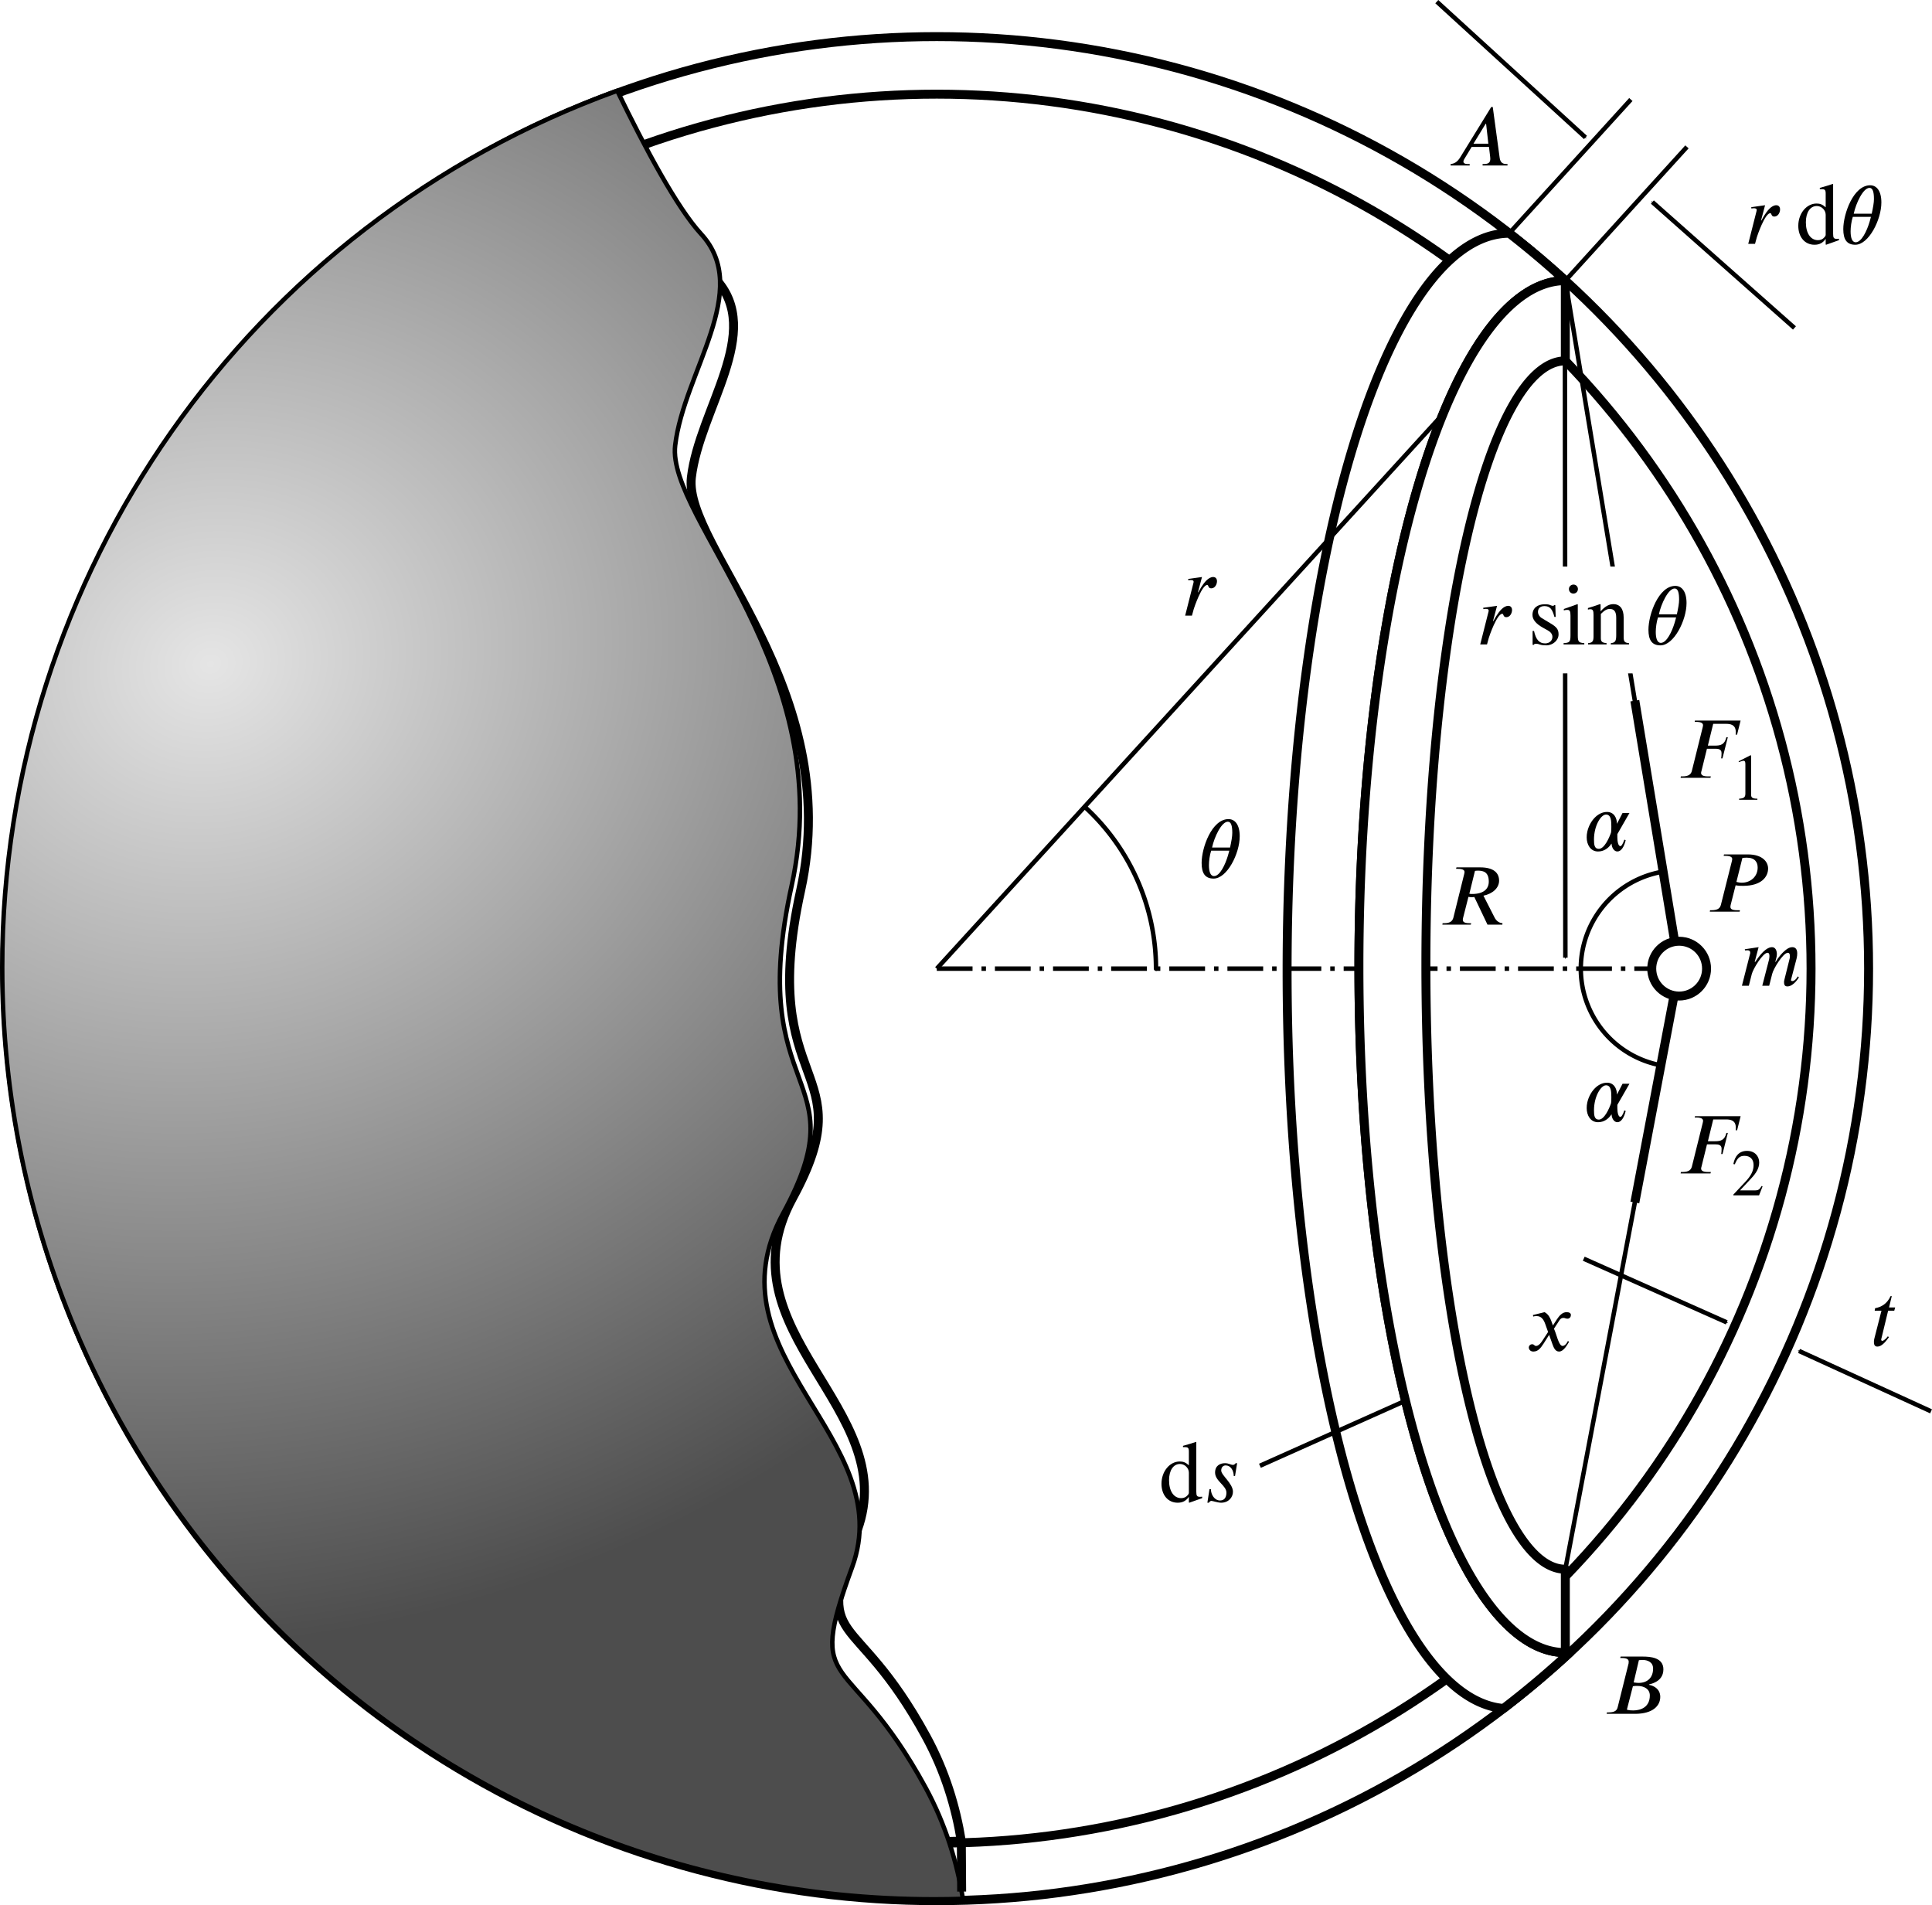 <?xml version="1.0" encoding="UTF-8" standalone="no"?>
<svg
   width="57.169mm"
   height="56.374mm"
   viewBox="0 0 57.169 56.374"
   version="1.1"
   id="svg2923"
   inkscape:version="1.1.2 (b8e25be833, 2022-02-05)"
   sodipodi:docname="fig04.11.svg"
   xmlns:inkscape="http://www.inkscape.org/namespaces/inkscape"
   xmlns:sodipodi="http://sodipodi.sourceforge.net/DTD/sodipodi-0.dtd"
   xmlns:xlink="http://www.w3.org/1999/xlink"
   xmlns="http://www.w3.org/2000/svg"
   xmlns:svg="http://www.w3.org/2000/svg"
   xmlns:rdf="http://www.w3.org/1999/02/22-rdf-syntax-ns#"
   xmlns:cc="http://creativecommons.org/ns#"
   xmlns:dc="http://purl.org/dc/elements/1.1/">
  <defs
     id="defs2917">
    <marker
       style="overflow:visible"
       id="marker2688"
       refX="0"
       refY="0"
       orient="auto"
       inkscape:stockid="Arrow1Send"
       inkscape:isstock="true">
      <path
         transform="matrix(-0.2,0,0,-0.2,-1.2,0)"
         style="fill:#000000;fill-opacity:1;fill-rule:evenodd;stroke:#000000;stroke-width:1pt;stroke-opacity:1"
         d="M 0,0 5,-5 -12.5,0 5,5 Z"
         id="path2686" />
    </marker>
    <marker
       style="overflow:visible"
       id="marker2698"
       refX="0"
       refY="0"
       orient="auto"
       inkscape:stockid="Arrow1Send"
       inkscape:isstock="true">
      <path
         transform="matrix(-0.2,0,0,-0.2,-1.2,0)"
         style="fill:#000000;fill-opacity:1;fill-rule:evenodd;stroke:#000000;stroke-width:1pt;stroke-opacity:1"
         d="M 0,0 5,-5 -12.5,0 5,5 Z"
         id="path2696" />
    </marker>
    <radialGradient
       inkscape:collect="always"
       xlink:href="#linearGradient9296"
       id="radialGradient9300"
       cx="63.42"
       cy="141.909"
       fx="63.42"
       fy="141.909"
       r="11.593"
       gradientTransform="matrix(0.733,2.376,-2.658,0.821,383.189,-173.682)"
       gradientUnits="userSpaceOnUse" />
    <linearGradient
       inkscape:collect="always"
       id="linearGradient9296">
      <stop
         style="stop-color:#e5e5e5;stop-opacity:1"
         offset="0"
         id="stop9292" />
      <stop
         style="stop-color:#4d4d4d;stop-opacity:1"
         offset="1"
         id="stop9294" />
    </linearGradient>
    <marker
       style="overflow:visible"
       id="marker5367"
       refX="0"
       refY="0"
       orient="auto"
       inkscape:stockid="Arrow1Mend"
       inkscape:isstock="true"
       inkscape:collect="always">
      <path
         transform="matrix(-0.4,0,0,-0.4,-4,0)"
         style="fill:#000000;fill-opacity:1;fill-rule:evenodd;stroke:#000000;stroke-width:1pt;stroke-opacity:1"
         d="M 0,0 5,-5 -12.5,0 5,5 Z"
         id="path5365" />
    </marker>
    <marker
       style="overflow:visible"
       id="marker5377"
       refX="0"
       refY="0"
       orient="auto"
       inkscape:stockid="Arrow1Mend"
       inkscape:isstock="true">
      <path
         transform="matrix(-0.4,0,0,-0.4,-4,0)"
         style="fill:#000000;fill-opacity:1;fill-rule:evenodd;stroke:#000000;stroke-width:1pt;stroke-opacity:1"
         d="M 0,0 5,-5 -12.5,0 5,5 Z"
         id="path5375" />
    </marker>
    <marker
       style="overflow:visible"
       id="marker5397"
       refX="0"
       refY="0"
       orient="auto"
       inkscape:stockid="Arrow1Mend"
       inkscape:isstock="true">
      <path
         transform="matrix(-0.4,0,0,-0.4,-4,0)"
         style="fill:#000000;fill-opacity:1;fill-rule:evenodd;stroke:#000000;stroke-width:1pt;stroke-opacity:1"
         d="M 0,0 5,-5 -12.5,0 5,5 Z"
         id="path5395" />
    </marker>
    <marker
       style="overflow:visible"
       id="marker5387"
       refX="0"
       refY="0"
       orient="auto"
       inkscape:stockid="Arrow1Mend"
       inkscape:isstock="true">
      <path
         transform="matrix(-0.4,0,0,-0.4,-4,0)"
         style="fill:#000000;fill-opacity:1;fill-rule:evenodd;stroke:#000000;stroke-width:1pt;stroke-opacity:1"
         d="M 0,0 5,-5 -12.5,0 5,5 Z"
         id="path5385" />
    </marker>
    <marker
       style="overflow:visible"
       id="Arrow1Mstart"
       refX="0"
       refY="0"
       orient="auto"
       inkscape:stockid="Arrow1Mstart"
       inkscape:isstock="true">
      <path
         transform="matrix(0.4,0,0,0.4,4,0)"
         style="fill:#000000;fill-opacity:1;fill-rule:evenodd;stroke:#000000;stroke-width:1pt;stroke-opacity:1"
         d="M 0,0 5,-5 -12.5,0 5,5 Z"
         id="path939" />
    </marker>
    <marker
       style="overflow:visible"
       id="marker7098"
       refX="0"
       refY="0"
       orient="auto"
       inkscape:stockid="Arrow1Mend"
       inkscape:isstock="true">
      <path
         transform="matrix(-0.4,0,0,-0.4,-4,0)"
         style="fill:#000000;fill-opacity:1;fill-rule:evenodd;stroke:#000000;stroke-width:1pt;stroke-opacity:1"
         d="M 0,0 5,-5 -12.5,0 5,5 Z"
         id="path7096" />
    </marker>
  </defs>
  <sodipodi:namedview
     id="base"
     pagecolor="#ffffff"
     bordercolor="#666666"
     borderopacity="1.0"
     inkscape:pageopacity="0.0"
     inkscape:pageshadow="2"
     inkscape:zoom="3.6279843"
     inkscape:cx="107.91116"
     inkscape:cy="106.53299"
     inkscape:document-units="mm"
     inkscape:current-layer="layer1"
     inkscape:document-rotation="0"
     showgrid="false"
     inkscape:window-width="1920"
     inkscape:window-height="991"
     inkscape:window-x="-9"
     inkscape:window-y="-9"
     inkscape:window-maximized="1"
     inkscape:pagecheckerboard="0"
     inkscape:snap-global="false" />
  <g
     inkscape:label="图层 1"
     inkscape:groupmode="layer"
     id="layer1"
     transform="translate(-46.255,-73.867)">
    <ellipse
       style="fill:none;stroke:#000000;stroke-width:0.265;stroke-linecap:round;stroke-linejoin:round;stroke-miterlimit:4;stroke-dasharray:none;stroke-opacity:1"
       id="path4583-6"
       cx="73.975"
       cy="102.529"
       rx="27.573"
       ry="27.579" />
    <ellipse
       style="fill:none;stroke:#000000;stroke-width:0.265;stroke-linecap:round;stroke-linejoin:round;stroke-miterlimit:4;stroke-dasharray:none;stroke-opacity:1"
       id="path4583-5"
       cx="73.975"
       cy="102.529"
       rx="25.87"
       ry="25.876" />
    <path
       id="path4583"
       style="fill:#ffffff;fill-opacity:1;stroke:#000000;stroke-width:0.265;stroke-linecap:round;stroke-linejoin:round;stroke-miterlimit:4;stroke-dasharray:none;stroke-opacity:1"
       d="m 90.915,80.769 a 6.574,21.83 0 0 0 -6.574,21.829 6.574,21.83 0 0 0 6.403,21.822 27.573,27.579 0 0 0 1.968,-1.659 6.109,20.298 0 0 1 -0.137,0.006 6.109,20.298 0 0 1 -6.109,-20.298 6.109,20.298 0 0 1 6.109,-20.298 27.573,27.579 0 0 0 -1.66,-1.401 z" />
    <path
       style="fill:none;stroke:#000000;stroke-width:0.132;stroke-linecap:butt;stroke-linejoin:miter;stroke-miterlimit:4;stroke-dasharray:none;stroke-opacity:1"
       d="M 73.975,102.529 92.561,82.17"
       id="path5284"
       sodipodi:nodetypes="cc" />
    <path
       style="fill:none;stroke:#000000;stroke-width:0.132;stroke-linecap:butt;stroke-linejoin:miter;stroke-miterlimit:4;stroke-dasharray:1.058, 0.265, 0.132, 0.265;stroke-dashoffset:0;stroke-opacity:1"
       d="M 73.975,102.529 H 95.942"
       id="path5286"
       sodipodi:nodetypes="cc" />
    <path
       style="fill:none;stroke:#000000;stroke-width:0.132;stroke-linecap:butt;stroke-linejoin:miter;stroke-miterlimit:4;stroke-dasharray:none;stroke-opacity:1;marker-start:url(#Arrow1Mstart);marker-end:url(#marker7098)"
       d="m 92.561,82.561 0.014,19.643"
       id="path5296"
       sodipodi:nodetypes="cc" />
    <path
       style="fill:none;stroke:#000000;stroke-width:0.132;stroke-linecap:butt;stroke-linejoin:miter;stroke-miterlimit:4;stroke-dasharray:none;stroke-opacity:1"
       d="m 92.575,82.17 3.598,-3.957"
       id="path5304" />
    <path
       style="fill:none;stroke:#000000;stroke-width:0.132;stroke-linecap:butt;stroke-linejoin:miter;stroke-miterlimit:4;stroke-dasharray:none;stroke-opacity:1"
       d="m 90.915,80.769 3.598,-3.957"
       id="path5304-7" />
    <path
       style="fill:none;stroke:#000000;stroke-width:0.132;stroke-linecap:butt;stroke-linejoin:miter;stroke-miterlimit:4;stroke-dasharray:none;stroke-opacity:1;marker-end:url(#marker5387)"
       d="M 99.354,83.571 95.15,79.846"
       id="path5321"
       sodipodi:nodetypes="cc" />
    <path
       style="fill:none;stroke:#000000;stroke-width:0.132;stroke-linecap:butt;stroke-linejoin:miter;stroke-miterlimit:4;stroke-dasharray:none;stroke-opacity:1;marker-end:url(#marker5397)"
       d="m 88.771,73.916 4.399,4.018"
       id="path5321-6" />
    <path
       style="fill:none;stroke:#000000;stroke-width:0.132;stroke-linecap:butt;stroke-linejoin:miter;stroke-miterlimit:4;stroke-dasharray:none;stroke-opacity:1;marker-end:url(#marker5377)"
       d="m 103.396,115.628 -3.906,-1.786"
       id="path5340"
       sodipodi:nodetypes="cc" />
    <path
       style="fill:none;stroke:#000000;stroke-width:0.132;stroke-linecap:butt;stroke-linejoin:miter;stroke-miterlimit:4;stroke-dasharray:none;stroke-opacity:1;marker-end:url(#marker5367)"
       d="m 93.119,111.112 4.231,1.884"
       id="path5340-3" />
    <path
       style="fill:none;stroke:#000000;stroke-width:0.132;stroke-linecap:butt;stroke-linejoin:miter;stroke-miterlimit:4;stroke-dasharray:none;stroke-opacity:1"
       d="m 83.537,117.239 5.141,-2.298"
       id="path6081" />
    <path
       style="fill:none;stroke:#000000;stroke-width:0.132;stroke-linecap:butt;stroke-linejoin:miter;stroke-miterlimit:4;stroke-dasharray:none;stroke-opacity:1"
       d="m 92.575,82.171 3.367,20.358 -3.368,17.771"
       id="path2666" />
    <ellipse
       style="fill:#ffffff;fill-opacity:1;stroke:#000000;stroke-width:0.265;stroke-linecap:round;stroke-linejoin:round;stroke-miterlimit:4;stroke-dasharray:none;stroke-opacity:1"
       id="path5288"
       cx="95.942"
       cy="102.529"
       rx="0.811"
       ry="0.811" />
    <g
       style="fill:#000000;fill-opacity:1"
       id="id-05bf8d6a-19a4-4919-987c-a7d48c2b414c"
       transform="matrix(0.247,0,0,0.247,50.86,45.476)">
      <g
         transform="translate(154.768,134.765)"
         id="g8130">
        <path
           style="stroke:none;stroke-width:0"
           d="m 4.891,-2.609 h -1.781 l 1.453,-2.375 H 4.625 Z M 7.188,0 V -0.172 H 7.031 c -0.453,0 -0.703,-0.219 -0.781,-0.734 L 5.422,-7 h -0.188 L 1.5,-0.938 C 1.125,-0.344 0.734,-0.203 0.375,-0.172 V 0 H 2.656 V -0.172 H 2.359 C 2.078,-0.172 1.906,-0.281 1.906,-0.469 1.906,-0.547 1.938,-0.656 2,-0.75 L 2.891,-2.219 H 4.969 l 0.141,1.188 c 0,0.078 0.016,0.156 0.016,0.219 0,0.422 -0.172,0.641 -0.75,0.641 H 4.203 V 0 Z m 0,0"
           id="id-75db7ab2-fa87-4f47-8a49-eacbed3bad5a" />
      </g>
    </g>
    <g
       id="g8708"
       transform="translate(-1.878,-40.452)">
      <g
         style="fill:#000000;fill-opacity:1"
         id="id-0b6604c6-cd45-4b0a-868c-b8a5b2aab3c8"
         transform="matrix(0.247,0,0,0.247,59.052,88.247)">
        <g
           transform="translate(164.921,134.765)"
           id="g8134">
          <path
             style="stroke:none;stroke-width:0"
             d="M 1.844,-2.797 2.328,-4.625 0.672,-4.391 0.688,-4.234 c 0.062,0 0.219,-0.031 0.281,-0.031 0.234,0 0.359,0.062 0.359,0.203 0,0.047 -0.016,0.125 -0.047,0.234 L 0.312,0 H 1.125 l 0.219,-0.797 c 0.047,-0.172 0.969,-2.875 1.609,-2.875 0.188,0 0.078,0.406 0.484,0.406 0.438,0 0.688,-0.469 0.688,-0.859 0,-0.281 -0.156,-0.5 -0.453,-0.5 -0.578,0 -1.094,0.672 -1.453,1.25 -0.109,0.188 -0.234,0.391 -0.328,0.578 z m 0,0"
             id="id-f08747c1-99ce-4005-91d0-8b32dbb69338" />
        </g>
      </g>
      <g
         style="fill:#000000;fill-opacity:1"
         id="id-8b715665-1de9-4bf0-91da-3572276b5978"
         transform="matrix(0.247,0,0,0.247,59.052,88.247)">
        <g
           transform="translate(170.948,134.765)"
           id="g8138">
          <path
             style="stroke:none;stroke-width:0"
             d="M 3.562,-1.078 C 3.562,-1 3.5,-0.875 3.406,-0.781 3.219,-0.562 2.969,-0.438 2.641,-0.438 1.75,-0.438 1.188,-1.281 1.188,-2.578 c 0,-1.188 0.516,-1.953 1.312,-1.953 0.562,0 1.062,0.484 1.062,1.047 z M 5.156,-0.438 v -0.172 c -0.172,0.016 -0.188,0.016 -0.25,0.016 -0.375,0 -0.453,-0.125 -0.453,-0.609 V -7.156 L 4.406,-7.172 C 3.891,-7 3.531,-6.891 2.859,-6.703 v 0.156 c 0.078,0 0.141,0 0.234,0 0.375,0 0.469,0.094 0.469,0.531 V -4.375 C 3.172,-4.719 2.891,-4.828 2.469,-4.828 c -1.203,0 -2.188,1.188 -2.188,2.672 0,1.344 0.781,2.266 1.938,2.266 0.594,0 1,-0.219 1.344,-0.703 v 0.672 l 0.047,0.031 z m 0,0"
             id="id-afd24b9c-0c38-42a9-9b05-631e174018db" />
        </g>
        <g
           transform="translate(176.198,134.765)"
           id="g8141">
          <path
             style="stroke:none;stroke-width:0"
             d="m 3.734,-3.234 c -0.031,0.094 -0.094,0.391 -0.172,0.625 C 3.25,-1.562 2.609,-0.188 1.906,-0.188 c -0.453,0 -0.609,-0.594 -0.609,-1.312 0,-0.5 0.094,-1.203 0.266,-1.734 z m -2.062,-0.375 c 0.266,-1.25 1.125,-3.094 1.891,-3.094 0.422,0 0.531,0.578 0.531,1.344 0,0.438 -0.109,1.016 -0.266,1.75 z m 3.312,-1.344 c 0,-1.406 -0.578,-2.062 -1.344,-2.062 -2,0 -3.219,3.422 -3.219,5.25 0,1.266 0.438,1.875 1.438,1.875 1.609,0 3.125,-3 3.125,-5.062 z m 0,0"
             id="id-a0797227-da5d-41e1-b0d1-1209137d2a16" />
        </g>
      </g>
    </g>
    <g
       style="fill:#000000;fill-opacity:1"
       id="id-7f5d2ead-a30e-41b7-8fc0-af5bc050a255"
       transform="matrix(0.247,0,0,0.247,35.719,58.796)">
      <g
         transform="translate(184.326,134.765)"
         id="g8145">
        <path
           style="stroke:none;stroke-width:0"
           d="M 1.844,-2.797 2.328,-4.625 0.672,-4.391 0.688,-4.234 c 0.062,0 0.219,-0.031 0.281,-0.031 0.234,0 0.359,0.062 0.359,0.203 0,0.047 -0.016,0.125 -0.047,0.234 L 0.312,0 H 1.125 l 0.219,-0.797 c 0.047,-0.172 0.969,-2.875 1.609,-2.875 0.188,0 0.078,0.406 0.484,0.406 0.438,0 0.688,-0.469 0.688,-0.859 0,-0.281 -0.156,-0.5 -0.453,-0.5 -0.578,0 -1.094,0.672 -1.453,1.25 -0.109,0.188 -0.234,0.391 -0.328,0.578 z m 0,0"
           id="id-8f89a181-d40c-4e46-aa1a-a7429b1fa788" />
      </g>
    </g>
    <g
       style="fill:#000000;fill-opacity:1"
       id="id-13154c8a-4c88-4083-8c63-b4d4551c921c"
       transform="matrix(0.247,0,0,0.247,34.473,66.55)">
      <g
         transform="translate(191.234,134.765)"
         id="g8149">
        <path
           style="stroke:none;stroke-width:0"
           d="m 3.734,-3.234 c -0.031,0.094 -0.094,0.391 -0.172,0.625 C 3.25,-1.562 2.609,-0.188 1.906,-0.188 c -0.453,0 -0.609,-0.594 -0.609,-1.312 0,-0.5 0.094,-1.203 0.266,-1.734 z m -2.062,-0.375 c 0.266,-1.25 1.125,-3.094 1.891,-3.094 0.422,0 0.531,0.578 0.531,1.344 0,0.438 -0.109,1.016 -0.266,1.75 z m 3.312,-1.344 c 0,-1.406 -0.578,-2.062 -1.344,-2.062 -2,0 -3.219,3.422 -3.219,5.25 0,1.266 0.438,1.875 1.438,1.875 1.609,0 3.125,-3 3.125,-5.062 z m 0,0"
           id="id-e65010df-aa71-4e19-9014-112c25f5f609" />
      </g>
    </g>
    <g
       style="fill:#000000;fill-opacity:1"
       id="id-79c7fcfa-e4ee-4913-8511-6425b7abde52"
       transform="matrix(0.247,0,0,0.247,23.923,85.018)">
      <g
         transform="translate(229.277,134.765)"
         id="g8171">
        <path
           style="stroke:none;stroke-width:0"
           d="M 3.562,-1.078 C 3.562,-1 3.5,-0.875 3.406,-0.781 3.219,-0.562 2.969,-0.438 2.641,-0.438 1.75,-0.438 1.188,-1.281 1.188,-2.578 c 0,-1.188 0.516,-1.953 1.312,-1.953 0.562,0 1.062,0.484 1.062,1.047 z M 5.156,-0.438 v -0.172 c -0.172,0.016 -0.188,0.016 -0.25,0.016 -0.375,0 -0.453,-0.125 -0.453,-0.609 V -7.156 L 4.406,-7.172 C 3.891,-7 3.531,-6.891 2.859,-6.703 v 0.156 c 0.078,0 0.141,0 0.234,0 0.375,0 0.469,0.094 0.469,0.531 V -4.375 C 3.172,-4.719 2.891,-4.828 2.469,-4.828 c -1.203,0 -2.188,1.188 -2.188,2.672 0,1.344 0.781,2.266 1.938,2.266 0.594,0 1,-0.219 1.344,-0.703 v 0.672 l 0.047,0.031 z m 0,0"
           id="id-57f878ab-32fa-4f50-a007-20c7d6bd42a3" />
      </g>
      <g
         transform="translate(234.527,134.765)"
         id="g8174">
        <path
           style="stroke:none;stroke-width:0"
           d="M 4.094,-4.625 H 3.922 c -0.078,0.094 -0.188,0.203 -0.312,0.203 -0.297,0 -0.516,-0.203 -0.969,-0.203 -0.578,0 -1.188,0.281 -1.188,1.125 0,1.016 1.359,1.547 1.359,2.406 0,0.406 -0.141,0.938 -0.766,0.938 -0.656,0 -1.094,-0.703 -1.094,-1.359 H 0.781 l -0.25,1.625 h 0.172 c 0.125,-0.172 0.219,-0.219 0.312,-0.219 0.125,0 0.797,0.219 1.156,0.219 0.922,0 1.422,-0.672 1.422,-1.312 0,-1 -1.406,-1.969 -1.406,-2.547 0,-0.422 0.266,-0.609 0.531,-0.609 0.594,0 0.969,0.594 0.969,1.266 h 0.156 z m 0,0"
           id="id-d4338989-05b2-4e50-99e1-08993220a7f4" />
      </g>
    </g>
    <g
       style="fill:#000000;fill-opacity:1"
       id="id-3f5b794f-9a26-403b-a83a-95c7f25a9282"
       transform="matrix(0.247,0,0,0.247,33.979,91.292)">
      <g
         transform="translate(241.772,134.765)"
         id="g8178">
        <path
           style="stroke:none;stroke-width:0"
           d="m 3.547,-3.297 c 0.156,-0.047 0.375,-0.047 0.531,-0.047 0.828,0 1.5,0.375 1.5,1.141 0,1.359 -1.016,1.797 -2,1.797 -0.266,0 -0.484,-0.016 -0.75,-0.094 z m 0.719,-3.125 C 4.406,-6.438 4.562,-6.453 4.719,-6.453 c 0.562,0 1.25,0.234 1.25,1.031 0,1.016 -0.594,1.719 -1.766,1.719 -0.156,0 -0.344,-0.031 -0.562,-0.062 z m -2.188,-0.438 L 2.031,-6.688 h 0.188 c 0.625,0 0.828,0.172 0.828,0.438 0,0.062 -0.016,0.172 -0.016,0.219 L 1.734,-0.828 C 1.656,-0.469 1.453,-0.172 0.656,-0.172 H 0.438 L 0.406,0 H 3.797 C 5.969,0 6.828,-0.984 6.828,-2.031 6.828,-2.922 6.125,-3.359 5.5,-3.469 L 5.469,-3.516 C 5.688,-3.562 5.984,-3.656 6.25,-3.797 c 0.5,-0.25 0.953,-0.719 0.953,-1.531 0,-1.438 -1.594,-1.531 -2.484,-1.531 z m 0,0"
           id="id-b3afebf1-0db5-4c4c-a8fb-af8241ca12f4" />
      </g>
    </g>
    <g
       style="fill:#000000;fill-opacity:1"
       id="id-0d856a65-bc96-42df-89f2-62f9822285ba"
       transform="matrix(0.247,0,0,0.247,39.326,80.402)">
      <g
         transform="translate(252.125,134.765)"
         id="g8182">
        <path
           style="stroke:none;stroke-width:0"
           d="M 2.969,-4.594 H 2.234 L 2.562,-5.953 H 2.422 C 2,-5.047 1.359,-4.656 0.562,-4.5 l -0.047,0.297 h 0.812 L 0.469,-0.844 c -0.031,0.125 -0.047,0.25 -0.047,0.391 0,0.281 0.078,0.547 0.406,0.547 0.625,0 1.141,-0.797 1.391,-1.125 l -0.125,-0.109 C 1.703,-0.625 1.453,-0.594 1.453,-0.594 c -0.125,0 -0.156,-0.062 -0.156,-0.125 0,-0.031 0,-0.094 0.016,-0.125 L 2.125,-4.203 h 0.734 z m 0,0"
           id="id-ac56a249-33f9-4fcf-bc7a-031c73e49e99" />
      </g>
    </g>
    <g
       style="fill:#000000;fill-opacity:1"
       id="id-b2f40438-ff0e-4fb4-94ff-e17c63a0a7f8"
       transform="matrix(0.247,0,0,0.247,25.1,67.94)">
      <g
         transform="translate(258.036,134.765)"
         id="g8186">
        <path
           style="stroke:none;stroke-width:0"
           d="m 4.312,-6.438 c 0.109,-0.016 0.203,-0.031 0.344,-0.031 0.672,0 1.312,0.172 1.312,1.312 0,0.875 -0.609,1.484 -2,1.484 -0.094,0 -0.203,0 -0.328,-0.031 z m 3.297,6.266 c -0.594,-0.047 -0.875,-0.484 -1.062,-0.906 L 5.328,-3.469 c 1.125,-0.234 1.875,-0.938 1.875,-1.797 0,-0.891 -0.594,-1.594 -2.266,-1.594 H 2.094 L 2.047,-6.688 H 2.25 c 0.641,0 0.812,0.172 0.812,0.391 0,0.078 -0.031,0.172 -0.047,0.266 L 1.719,-0.812 c -0.109,0.344 -0.312,0.641 -1.109,0.641 H 0.438 L 0.406,0 H 3.812 L 3.859,-0.172 H 3.656 c -0.609,0 -0.797,-0.156 -0.797,-0.406 0,-0.078 0,-0.156 0.031,-0.234 L 3.531,-3.328 C 3.688,-3.312 3.797,-3.281 3.938,-3.281 c 0.078,0 0.203,-0.016 0.297,-0.031 L 5.812,0 h 1.781 z m 0,0"
           id="id-a64ac86b-5798-46d0-9b26-2c15c077fa05" />
      </g>
    </g>
    <g
       style="fill:#000000;fill-opacity:1"
       id="id-f48721d5-6dce-4ccd-b8f1-7ade8e636344"
       transform="matrix(0.247,0,0,0.247,25.113,80.549)">
      <g
         transform="translate(268.431,134.765)"
         id="g8190">
        <path
           style="stroke:none;stroke-width:0"
           d="M 3.203,-3.031 3,-3.594 C 2.859,-3.953 2.672,-4.375 2.203,-4.625 l -1.391,0.344 0.031,0.188 c 0.109,-0.047 0.266,-0.062 0.406,-0.062 0.578,0 0.844,0.422 1.031,0.938 L 2.625,-2.25 1.938,-1.203 c -0.328,0.516 -0.609,0.625 -0.734,0.625 -0.266,0 -0.219,-0.203 -0.484,-0.203 -0.266,0 -0.406,0.219 -0.406,0.375 0,0.234 0.172,0.5 0.547,0.5 0.594,0 0.891,-0.453 1.234,-0.969 L 2.75,-1.906 3.172,-0.719 C 3.312,-0.344 3.5,0.094 3.938,0.094 c 0.609,0 1.078,-1 1.203,-1.172 L 5,-1.172 c -0.219,0.453 -0.469,0.594 -0.641,0.594 -0.469,0 -0.719,-1.422 -1.031,-2.062 L 3.906,-3.531 c 0.141,-0.234 0.266,-0.406 0.578,-0.406 0.172,0 0.234,0.094 0.469,0.094 0.266,0 0.406,-0.234 0.406,-0.438 0,-0.219 -0.188,-0.344 -0.516,-0.344 -0.531,0 -0.891,0.453 -1.172,0.875 z m 0,0"
           id="id-c8315805-0deb-4624-b5ce-8393a06fa59d" />
      </g>
    </g>
    <g
       id="g9913"
       transform="translate(-31.545,-24.651)">
      <g
         style="fill:#000000;fill-opacity:1"
         id="id-f10edde2-d785-499b-8bfb-57de484cc3df"
         transform="matrix(0.247,0,0,0.247,59.052,88.247)">
        <g
           transform="translate(276.832,134.765)"
           id="g8194">
          <path
             style="stroke:none;stroke-width:0"
             d="M 7.594,-6.859 H 2.125 l -0.031,0.156 h 0.188 c 0.641,0 0.812,0.188 0.812,0.406 0,0.078 -0.031,0.172 -0.047,0.266 L 1.75,-0.812 C 1.656,-0.469 1.422,-0.172 0.625,-0.172 H 0.438 L 0.406,0 H 3.984 L 4.031,-0.172 H 3.703 c -0.641,0 -0.844,-0.172 -0.844,-0.422 0,-0.078 0.031,-0.156 0.047,-0.219 L 3.562,-3.484 h 1.016 c 0.297,0 0.734,0.031 0.734,0.516 0,0.203 -0.016,0.5 -0.047,0.641 h 0.156 L 6.062,-4.859 H 5.891 c -0.219,0.891 -0.703,1 -1.359,1 H 3.672 L 4.312,-6.469 h 1.547 c 0.5,0 1.125,0.094 1.156,0.922 0,0.141 0,0.281 -0.016,0.375 h 0.172 z m 0,0"
             id="id-47fb7d2f-62fc-497c-9373-e721944d0fcd" />
        </g>
      </g>
      <g
         style="fill:#000000;fill-opacity:1"
         id="id-9acf9eca-bcf9-4835-b608-08481df99d80"
         transform="matrix(0.247,0,0,0.247,59.052,88.247)">
        <g
           transform="translate(283.327,137.39)"
           id="g8198">
          <path
             style="stroke:none;stroke-width:0"
             d="m 3.109,0 v -0.125 c -0.594,0 -0.75,-0.141 -0.75,-0.469 V -5.297 L 2.281,-5.328 0.875,-4.609 V -4.5 l 0.219,-0.078 c 0.141,-0.047 0.266,-0.094 0.344,-0.094 0.172,0 0.234,0.125 0.234,0.391 V -0.75 c 0,0.438 -0.156,0.594 -0.75,0.625 V 0 Z m 0,0"
             id="id-44a9e369-4c3a-4820-830a-b7d75cc99f87" />
        </g>
      </g>
    </g>
    <g
       id="g9921"
       transform="translate(-34.892,-12.945)">
      <g
         style="fill:#000000;fill-opacity:1"
         id="id-46ce2a9c-25f2-48da-a1f2-2a6a09d99bfa"
         transform="matrix(0.247,0,0,0.247,59.052,88.247)">
        <g
           transform="translate(290.388,134.765)"
           id="g8202">
          <path
             style="stroke:none;stroke-width:0"
             d="M 7.594,-6.859 H 2.125 l -0.031,0.156 h 0.188 c 0.641,0 0.812,0.188 0.812,0.406 0,0.078 -0.031,0.172 -0.047,0.266 L 1.75,-0.812 C 1.656,-0.469 1.422,-0.172 0.625,-0.172 H 0.438 L 0.406,0 H 3.984 L 4.031,-0.172 H 3.703 c -0.641,0 -0.844,-0.172 -0.844,-0.422 0,-0.078 0.031,-0.156 0.047,-0.219 L 3.562,-3.484 h 1.016 c 0.297,0 0.734,0.031 0.734,0.516 0,0.203 -0.016,0.5 -0.047,0.641 h 0.156 L 6.062,-4.859 H 5.891 c -0.219,0.891 -0.703,1 -1.359,1 H 3.672 L 4.312,-6.469 h 1.547 c 0.5,0 1.125,0.094 1.156,0.922 0,0.141 0,0.281 -0.016,0.375 h 0.172 z m 0,0"
             id="id-7997e410-f3d1-4e94-b123-5cf7bce821f4" />
        </g>
      </g>
      <g
         style="fill:#000000;fill-opacity:1"
         id="id-13756f69-6e73-42d3-ab8d-a7b76b90cc27"
         transform="matrix(0.247,0,0,0.247,59.052,88.247)">
        <g
           transform="translate(296.877,137.39)"
           id="g8206">
          <path
             style="stroke:none;stroke-width:0"
             d="M 3.734,-1.078 3.625,-1.125 C 3.359,-0.688 3.203,-0.594 2.859,-0.594 H 1.031 l 1.297,-1.391 c 0.703,-0.734 1,-1.328 1,-1.953 0,-0.781 -0.562,-1.391 -1.453,-1.391 -0.969,0 -1.469,0.656 -1.641,1.578 L 0.406,-3.719 C 0.719,-4.484 1,-4.734 1.562,-4.734 c 0.672,0 1.094,0.391 1.094,1.109 0,0.656 -0.281,1.266 -1.031,2.047 L 0.234,-0.094 V 0 H 3.312 Z m 0,0"
             id="id-1bed9074-a9e8-4add-bf70-4b0a6fa7d92f" />
        </g>
      </g>
    </g>
    <g
       style="fill:#000000;fill-opacity:1"
       id="id-cec5b628-7e60-4e87-9600-89906b09f30c"
       transform="matrix(0.247,0,0,0.247,21.676,67.556)">
      <g
         transform="translate(303.938,134.765)"
         id="g8210">
        <path
           style="stroke:none;stroke-width:0"
           d="M 4.312,-6.438 C 4.5,-6.453 4.656,-6.469 4.828,-6.469 c 1,0 1.312,0.562 1.312,1.188 0,1.078 -0.844,1.812 -1.906,1.812 -0.219,0 -0.469,-0.047 -0.641,-0.094 z M 2.109,-6.859 2.062,-6.688 h 0.203 c 0.641,0 0.828,0.172 0.828,0.391 0,0.078 -0.031,0.172 -0.047,0.266 l -1.312,5.219 C 1.641,-0.469 1.422,-0.172 0.625,-0.172 H 0.438 L 0.406,0 h 3.578 l 0.031,-0.172 H 3.688 c -0.625,0 -0.812,-0.156 -0.812,-0.406 0,-0.078 0.016,-0.156 0.031,-0.234 L 3.5,-3.156 c 0.031,0 0.062,0.016 0.125,0.016 0.25,0.047 0.484,0.047 0.781,0.047 2.141,0 2.984,-1.047 2.984,-2.078 0,-0.781 -0.656,-1.688 -2.438,-1.688 z m 0,0"
           id="id-19abaee5-f1a3-4bf0-ba41-df05ec240dfb" />
      </g>
    </g>
    <g
       style="fill:#000000;fill-opacity:1"
       id="id-d3d035db-175c-458c-9e66-ecb731fc1c33"
       transform="matrix(0.247,0,0,0.247,20.074,69.749)">
      <g
         transform="translate(314.365,134.765)"
         id="g8214">
        <path
           style="stroke:none;stroke-width:0"
           d="m 7,-1.125 c -0.203,0.391 -0.469,0.562 -0.641,0.562 -0.094,0 -0.172,-0.047 -0.172,-0.125 0,-0.031 0.016,-0.094 0.031,-0.125 L 6.859,-3.25 C 6.922,-3.5 6.938,-3.703 6.938,-3.891 6.938,-4.359 6.734,-4.625 6.359,-4.625 c -0.203,0 -0.406,0.062 -0.641,0.219 -0.516,0.359 -1.062,1 -1.359,1.547 H 4.312 l 0.094,-0.375 C 4.469,-3.438 4.5,-3.594 4.5,-3.781 4.5,-4.234 4.312,-4.625 3.922,-4.625 c -0.391,0 -1.031,0.266 -2.016,1.766 H 1.844 L 2.312,-4.625 0.656,-4.375 0.688,-4.234 C 0.766,-4.234 0.875,-4.25 0.969,-4.25 1.25,-4.25 1.312,-4.109 1.312,-3.922 L 0.312,0 H 1.141 L 1.5,-1.422 c 0.172,-0.641 1.328,-2.531 1.875,-2.531 0.188,0 0.234,0.188 0.234,0.391 0,0.156 -0.031,0.328 -0.047,0.422 L 2.75,0 H 3.578 L 3.938,-1.422 c 0.156,-0.641 1.312,-2.531 1.875,-2.531 0.188,0 0.25,0.188 0.25,0.391 0,0.188 -0.016,0.281 -0.062,0.422 L 5.422,-0.812 c -0.062,0.203 -0.062,0.312 -0.062,0.375 0,0.422 0.172,0.516 0.406,0.516 0.5,0 1.031,-0.516 1.375,-1.094 z m 0,0"
           id="id-49a95d9f-1b90-40c6-a322-8b70a41cd643" />
      </g>
    </g>
    <g
       style="fill:#000000;fill-opacity:1"
       id="id-d937576f-4bd8-4851-8ea6-323140c17ea5"
       transform="matrix(0.247,0,0,0.247,12.964,65.748)">
      <g
         transform="translate(324.444,134.765)"
         id="g8218">
        <path
           style="stroke:none;stroke-width:0"
           d="m 3.375,-2.859 c 0,0.281 0,0.531 -0.047,0.734 C 3.125,-1.547 2.547,-0.203 1.875,-0.203 c -0.531,0 -0.578,-0.516 -0.578,-1.109 0,-1.672 0.828,-3 1.438,-3 0.609,0 0.641,0.734 0.641,1.453 z M 5.547,-4.5 H 4.719 L 4.047,-3.203 C 4.047,-3.938 3.672,-4.625 2.859,-4.625 1.719,-4.625 0.781,-3.5 0.5,-2.281 0.438,-2.016 0.422,-1.812 0.422,-1.578 c 0,0.859 0.453,1.688 1.359,1.688 0.703,0 1.25,-0.391 1.594,-0.922 h 0.031 c 0.016,0.484 0.312,0.922 0.688,0.922 0.469,0 0.812,-0.578 1,-1.344 L 4.938,-1.312 c -0.203,0.578 -0.359,0.781 -0.484,0.781 -0.25,0 -0.359,-0.547 -0.359,-1.047 V -1.969 Z m 0,0"
           id="id-48cffb32-9e1f-4227-9fde-dfdda6f59150" />
      </g>
    </g>
    <g
       style="fill:#000000;fill-opacity:1"
       id="id-d5efcfd4-ddef-47c0-aa78-678fe62859a3"
       transform="matrix(0.247,0,0,0.247,10.853,73.759)">
      <g
         transform="translate(332.991,134.765)"
         id="g8222">
        <path
           style="stroke:none;stroke-width:0"
           d="m 3.375,-2.859 c 0,0.281 0,0.531 -0.047,0.734 C 3.125,-1.547 2.547,-0.203 1.875,-0.203 c -0.531,0 -0.578,-0.516 -0.578,-1.109 0,-1.672 0.828,-3 1.438,-3 0.609,0 0.641,0.734 0.641,1.453 z M 5.547,-4.5 H 4.719 L 4.047,-3.203 C 4.047,-3.938 3.672,-4.625 2.859,-4.625 1.719,-4.625 0.781,-3.5 0.5,-2.281 0.438,-2.016 0.422,-1.812 0.422,-1.578 c 0,0.859 0.453,1.688 1.359,1.688 0.703,0 1.25,-0.391 1.594,-0.922 h 0.031 c 0.016,0.484 0.312,0.922 0.688,0.922 0.469,0 0.812,-0.578 1,-1.344 L 4.938,-1.312 c -0.203,0.578 -0.359,0.781 -0.484,0.781 -0.25,0 -0.359,-0.547 -0.359,-1.047 V -1.969 Z m 0,0"
           id="id-300d51ef-6134-4879-b475-c9f71c7c0b82" />
      </g>
    </g>
    <path
       id="path5177-7"
       style="fill:#ffffff;fill-opacity:1;stroke:#000000;stroke-width:0.265;stroke-linecap:round;stroke-linejoin:round;stroke-miterlimit:4;stroke-dasharray:none;stroke-opacity:1"
       d="m 92.574,82.171 a 6.109,20.298 0 0 0 -6.108,20.298 6.109,20.298 0 0 0 6.108,20.298 v -2.467 a 4.127,17.877 0 0 1 -4.126,-17.878 4.127,17.877 0 0 1 4.12,-17.877 4.127,17.877 0 0 1 0.006,0 z" />
    <path
       style="fill:none;stroke:#000000;stroke-width:0.132;stroke-linecap:round;stroke-linejoin:round;stroke-miterlimit:4;stroke-dasharray:none;stroke-opacity:1"
       id="path7240"
       sodipodi:type="arc"
       sodipodi:cx="73.974792"
       sodipodi:cy="102.52916"
       sodipodi:rx="6.4877515"
       sodipodi:ry="6.4891701"
       sodipodi:start="5.4538496"
       sodipodi:end="0"
       sodipodi:open="true"
       sodipodi:arc-type="arc"
       d="m 78.356,97.744 a 6.488,6.489 0 0 1 2.106,4.786" />
    <path
       id="path4410-0"
       style="fill:none;fill-opacity:1;stroke:#000000;stroke-width:0.265;stroke-linecap:round;stroke-linejoin:round;stroke-miterlimit:4;stroke-dasharray:none;stroke-opacity:1"
       d="M 65.108,78.147 C 54.858,81.851 48.028,91.583 48.028,102.483 c 0,14.291 11.583,25.876 25.872,25.876 0.267,-2e-5 0.534,-0.005 0.801,-0.013 -0.162,-1.001 -0.476,-2.06 -1.041,-3.096 -2.156,-3.953 -3.354,-2.515 -2.036,-6.109 1.318,-3.594 -4.073,-5.87 -1.917,-9.823 2.156,-3.953 -1.078,-3.115 0.24,-9.105 1.318,-5.99 -3.474,-10.182 -3.234,-12.218 0.24,-2.036 2.156,-4.313 0.719,-5.87 -0.665,-0.72 -1.555,-2.385 -2.325,-3.971 z"
       sodipodi:nodetypes="ccscsssssscc" />
    <path
       id="path4410"
       style="fill:url(#radialGradient9300);fill-opacity:1;stroke:#000000;stroke-width:0.132;stroke-linecap:round;stroke-linejoin:round;stroke-miterlimit:4;stroke-dasharray:none;stroke-opacity:1"
       d="m 64.524,76.55 c -10.924,3.948 -18.203,14.32 -18.203,25.938 0,15.231 12.345,27.579 27.573,27.579 0.285,-3e-5 0.569,-0.005 0.854,-0.013 -0.173,-1.067 -0.507,-2.196 -1.109,-3.3 -2.298,-4.213 -3.574,-2.681 -2.17,-6.511 1.404,-3.83 -4.34,-6.256 -2.043,-10.47 2.298,-4.213 -1.149,-3.32 0.255,-9.704 1.404,-6.384 -3.702,-10.852 -3.447,-13.023 0.255,-2.171 2.298,-4.597 0.766,-6.257 -0.708,-0.768 -1.657,-2.542 -2.478,-4.232 z"
       sodipodi:nodetypes="ccscsssssscc" />
    <path
       style="fill:none;stroke:#000000;stroke-width:0.265px;stroke-linecap:butt;stroke-linejoin:miter;stroke-opacity:1"
       d="m 74.701,128.346 0.01,1.493"
       id="path1021" />
    <path
       style="fill:none;stroke:#000000;stroke-width:0.265px;stroke-linecap:butt;stroke-linejoin:miter;stroke-opacity:1;marker-end:url(#marker2698)"
       d="M 95.81,101.729 94.631,94.6"
       id="path2670" />
    <path
       style="fill:none;stroke:#000000;stroke-width:0.265px;stroke-linecap:butt;stroke-linejoin:miter;stroke-opacity:1;marker-end:url(#marker2688)"
       d="m 95.791,103.326 -1.16,6.123"
       id="path2672" />
    <path
       style="fill:none;fill-opacity:0;stroke:#000000;stroke-width:0.132"
       id="path4019"
       sodipodi:type="arc"
       sodipodi:cx="95.942215"
       sodipodi:cy="102.52916"
       sodipodi:rx="2.9104166"
       sodipodi:ry="2.9104166"
       sodipodi:start="1.7518501"
       sodipodi:end="4.5434598"
       sodipodi:arc-type="arc"
       d="m 95.418,105.392 a 2.91,2.91 0 0 1 -2.386,-2.88 2.91,2.91 0 0 1 2.421,-2.851"
       sodipodi:open="true" />
    <rect
       style="fill:#ffffff;stroke-width:0.265;stroke-miterlimit:4;stroke-dasharray:none"
       id="rect11872"
       width="4.821"
       height="3.16"
       x="90.552"
       y="90.632" />
    <g
       id="g9043"
       transform="translate(-18.316,-28.598)">
      <g
         style="fill:#000000;fill-opacity:1"
         id="id-7574d924-173c-4fe0-bcb2-21c9f28b2097"
         transform="matrix(0.247,0,0,0.247,59.052,88.247)">
        <g
           transform="translate(199.362,134.765)"
           id="g8153">
          <path
             style="stroke:none;stroke-width:0"
             d="M 1.844,-2.797 2.328,-4.625 0.672,-4.391 0.688,-4.234 c 0.062,0 0.219,-0.031 0.281,-0.031 0.234,0 0.359,0.062 0.359,0.203 0,0.047 -0.016,0.125 -0.047,0.234 L 0.312,0 H 1.125 l 0.219,-0.797 c 0.047,-0.172 0.969,-2.875 1.609,-2.875 0.188,0 0.078,0.406 0.484,0.406 0.438,0 0.688,-0.469 0.688,-0.859 0,-0.281 -0.156,-0.5 -0.453,-0.5 -0.578,0 -1.094,0.672 -1.453,1.25 -0.109,0.188 -0.234,0.391 -0.328,0.578 z m 0,0"
             id="id-6950161a-7b80-4e6f-8a33-cc9e340f1d68" />
        </g>
      </g>
      <g
         style="fill:#000000;fill-opacity:1"
         id="id-d566f2a5-4603-4f7e-a45e-4f23a0e2f6dd"
         transform="matrix(0.247,0,0,0.247,59.052,88.247)">
        <g
           transform="translate(205.403,134.765)"
           id="g8157">
          <path
             style="stroke:none;stroke-width:0"
             d="M 1.641,-3.156 C 1.344,-3.344 1.188,-3.641 1.188,-3.875 c 0,-0.5 0.328,-0.719 0.781,-0.719 0.641,0 0.953,0.359 1.188,1.297 H 3.312 L 3.266,-4.719 H 3.156 C 3.062,-4.625 3.031,-4.625 2.984,-4.625 2.906,-4.625 2.797,-4.656 2.688,-4.703 2.469,-4.812 2.234,-4.812 1.984,-4.812 1.125,-4.812 0.531,-4.359 0.531,-3.531 0.531,-3 0.922,-2.484 1.797,-2 l 0.562,0.312 c 0.344,0.188 0.562,0.453 0.562,0.781 0,0.438 -0.344,0.781 -0.875,0.781 -0.719,0 -1.109,-0.469 -1.328,-1.484 H 0.547 v 1.656 H 0.688 c 0.062,-0.109 0.125,-0.125 0.25,-0.125 0.109,0 0.234,0 0.484,0.094 0.234,0.078 0.547,0.094 0.766,0.094 0.797,0 1.469,-0.609 1.469,-1.312 0,-0.609 -0.25,-0.891 -0.922,-1.297 z m 0,0"
             id="id-c5b2d1be-2df3-4349-9d82-2ebdd174095e" />
        </g>
        <g
           transform="translate(209.488,134.765)"
           id="g8160">
          <path
             style="stroke:none;stroke-width:0"
             d="M 2.656,0 V -0.156 C 1.969,-0.203 1.875,-0.328 1.875,-1.109 V -4.781 L 1.844,-4.828 0.203,-4.25 v 0.172 c 0.203,-0.062 0.359,-0.062 0.453,-0.062 0.25,0 0.344,0.172 0.344,0.672 v 2.375 c 0,0.797 -0.109,0.891 -0.828,0.938 V 0 Z M 1.891,-6.641 c 0,-0.297 -0.234,-0.531 -0.531,-0.531 -0.297,0 -0.547,0.234 -0.547,0.531 0,0.312 0.234,0.547 0.531,0.547 0.312,0 0.547,-0.234 0.547,-0.547 z m 0,0"
             id="id-e1f32fdc-9382-4568-a59a-487282451139" />
        </g>
        <g
           transform="translate(212.406,134.765)"
           id="g8163">
          <path
             style="stroke:none;stroke-width:0"
             d="M 5.094,0 V -0.156 C 4.578,-0.203 4.453,-0.328 4.453,-0.891 V -3.219 c 0,-1.031 -0.438,-1.609 -1.234,-1.609 -0.484,0 -0.969,0.234 -1.516,0.844 H 1.688 v -0.812 L 1.609,-4.828 C 1.094,-4.641 0.75,-4.531 0.172,-4.359 v 0.188 c 0.062,-0.031 0.188,-0.047 0.297,-0.047 0.297,0 0.375,0.172 0.375,0.688 v 2.547 c 0,0.609 -0.125,0.781 -0.656,0.828 V 0 H 2.406 V -0.156 C 1.875,-0.203 1.719,-0.344 1.719,-0.75 V -3.656 C 2.203,-4.125 2.453,-4.25 2.797,-4.25 3.312,-4.25 3.562,-3.938 3.562,-3.188 v 2.078 c 0,0.703 -0.125,0.906 -0.641,0.953 L 2.906,0 Z m 0,0"
             id="id-0a716820-2ee9-4733-a9c6-fa733a98a371" />
        </g>
      </g>
      <g
         style="fill:#000000;fill-opacity:1"
         id="id-e03c4c12-5fc9-4abb-a5ff-c0998ce47b3b"
         transform="matrix(0.247,0,0,0.247,59.052,88.247)">
        <g
           transform="translate(219.407,134.765)"
           id="g8167">
          <path
             style="stroke:none;stroke-width:0"
             d="m 3.734,-3.234 c -0.031,0.094 -0.094,0.391 -0.172,0.625 C 3.25,-1.562 2.609,-0.188 1.906,-0.188 c -0.453,0 -0.609,-0.594 -0.609,-1.312 0,-0.5 0.094,-1.203 0.266,-1.734 z m -2.062,-0.375 c 0.266,-1.25 1.125,-3.094 1.891,-3.094 0.422,0 0.531,0.578 0.531,1.344 0,0.438 -0.109,1.016 -0.266,1.75 z m 3.312,-1.344 c 0,-1.406 -0.578,-2.062 -1.344,-2.062 -2,0 -3.219,3.422 -3.219,5.25 0,1.266 0.438,1.875 1.438,1.875 1.609,0 3.125,-3 3.125,-5.062 z m 0,0"
             id="id-1f5c9361-2d63-4cb9-901c-6238f362d74a" />
        </g>
      </g>
    </g>
  </g>
</svg>
